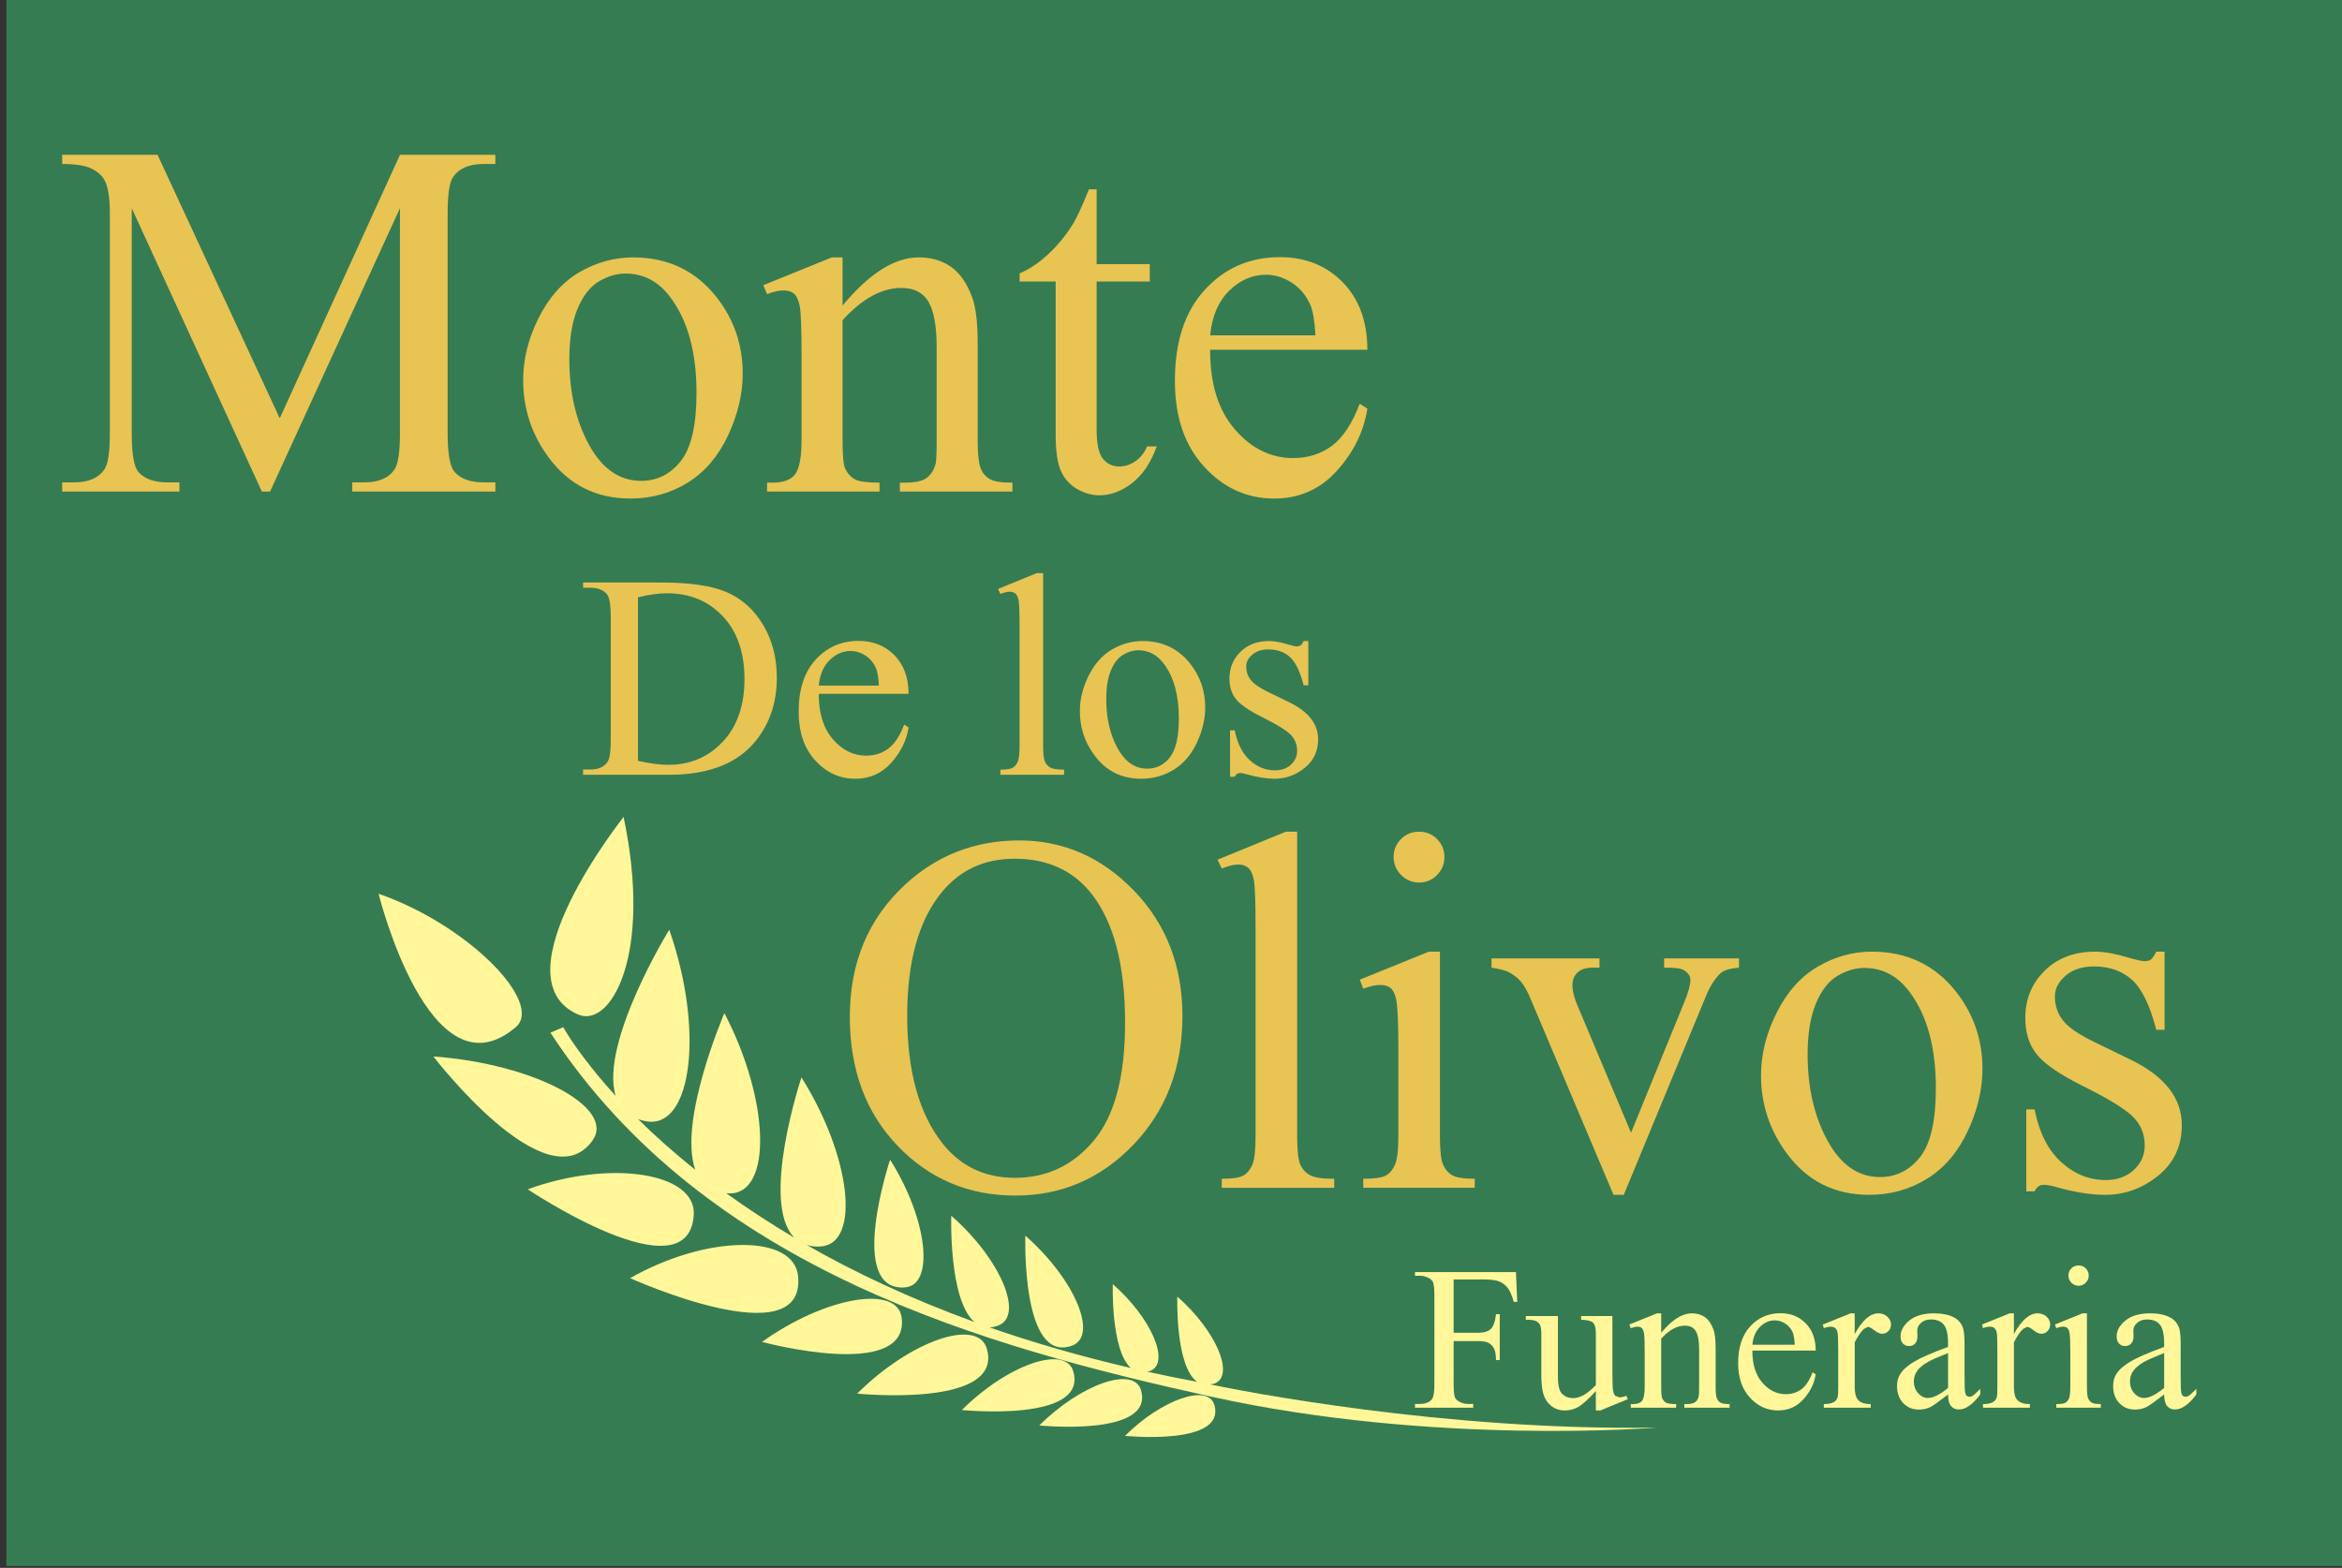 <?xml version="1.0" encoding="UTF-8" standalone="no"?>
<!-- Created with Inkscape (http://www.inkscape.org/) -->

<svg
   xmlns:dc="http://purl.org/dc/elements/1.1/"
   xmlns:cc="http://creativecommons.org/ns#"
   xmlns:rdf="http://www.w3.org/1999/02/22-rdf-syntax-ns#"
   xmlns:svg="http://www.w3.org/2000/svg"
   xmlns="http://www.w3.org/2000/svg"
   xmlns:sodipodi="http://sodipodi.sourceforge.net/DTD/sodipodi-0.dtd"
   xmlns:inkscape="http://www.inkscape.org/namespaces/inkscape"
   width="400"
   height="267.816"
   id="svg406943"
   version="1.1"
   inkscape:version="0.48.3.1 r9886"
   sodipodi:docname="Documento nuevo 253">
  <rect width="100%" height="100%" fill="#333333" stroke="none"/>
  <defs
     id="defs406945" />
  <sodipodi:namedview
     id="base"
     pagecolor="#ffffff"
     bordercolor="#666666"
     borderopacity="1.0"
     inkscape:pageopacity="0.0"
     inkscape:pageshadow="2"
     inkscape:zoom="0.35"
     inkscape:cx="200.00005"
     inkscape:cy="133.90788"
     inkscape:document-units="px"
     inkscape:current-layer="layer1"
     showgrid="false"
     fit-margin-top="0"
     fit-margin-left="0"
     fit-margin-right="0"
     fit-margin-bottom="0"
     inkscape:window-width="596"
     inkscape:window-height="418"
     inkscape:window-x="1"
     inkscape:window-y="61"
     inkscape:window-maximized="0" />
  <g
     inkscape:label="Capa 1"
     inkscape:groupmode="layer"
     id="layer1"
     transform="translate(-150,-398.454)">
    <g
       id="g406894"
       transform="matrix(0.833,0,0,0.833,-5391.203,2286.747)">
      <path
         id="path404156"
         style="fill:#367c53;fill-opacity:1;fill-rule:nonzero;stroke:none"
         d="m 6653.414,-2267.305 480.287,0 0,321.571 -480.287,0 0,-321.571 z"
         inkscape:connector-curvature="0" />
      <path
         inkscape:connector-curvature="0"
         d="m 7095.832,-1982.241 0,-7.158 c -2.067,0.818 -3.4,1.4 -3.994,1.746 -1.085,0.6 -1.855,1.23 -2.321,1.885 -0.467,0.661 -0.697,1.376 -0.697,2.152 0,0.988 0.291,1.806 0.879,2.455 0.594,0.648 1.267,0.976 2.03,0.976 1.036,0 2.412,-0.685 4.103,-2.055 m 0,1.333 c -1.927,1.491 -3.139,2.352 -3.631,2.588 -0.739,0.339 -1.521,0.509 -2.358,0.509 -1.297,0 -2.37,-0.443 -3.212,-1.333 -0.836,-0.885 -1.261,-2.055 -1.261,-3.509 0,-0.915 0.206,-1.703 0.612,-2.376 0.57,-0.933 1.54,-1.806 2.927,-2.624 1.388,-0.824 3.691,-1.818 6.921,-3 l 0,-0.733 c 0,-1.873 -0.297,-3.164 -0.891,-3.861 -0.594,-0.697 -1.461,-1.042 -2.594,-1.042 -0.861,0 -1.546,0.23 -2.049,0.697 -0.527,0.467 -0.782,1 -0.782,1.6 l 0.042,1.188 c 0,0.63 -0.164,1.115 -0.485,1.455 -0.327,0.345 -0.745,0.515 -1.261,0.515 -0.509,0 -0.921,-0.176 -1.242,-0.533 -0.321,-0.351 -0.479,-0.842 -0.479,-1.455 0,-1.182 0.6,-2.255 1.8,-3.243 1.206,-0.982 2.897,-1.479 5.067,-1.479 1.673,0 3.036,0.285 4.103,0.843 0.806,0.424 1.406,1.085 1.788,1.994 0.248,0.588 0.37,1.788 0.37,3.606 l 0,6.382 c 0,1.788 0.03,2.885 0.103,3.291 0.067,0.4 0.182,0.667 0.339,0.812 l 0.539,0.2 0.57,-0.139 c 0.291,-0.182 0.843,-0.679 1.667,-1.497 l 0,1.145 c -1.533,2.049 -2.994,3.079 -4.388,3.079 -0.673,0 -1.2,-0.23 -1.6,-0.697 -0.4,-0.467 -0.6,-1.255 -0.618,-2.382 m -17.534,-26.456 c 0.576,0 1.061,0.194 1.467,0.6 0.4,0.406 0.6,0.891 0.6,1.467 0,0.576 -0.2,1.067 -0.6,1.479 -0.406,0.406 -0.891,0.612 -1.467,0.612 -0.576,0 -1.067,-0.206 -1.479,-0.612 -0.412,-0.412 -0.612,-0.903 -0.612,-1.479 0,-0.576 0.2,-1.061 0.6,-1.467 0.406,-0.406 0.903,-0.6 1.491,-0.6 m 1.703,9.819 0,15.098 c 0,1.176 0.085,1.964 0.255,2.352 0.17,0.388 0.424,0.679 0.758,0.873 0.333,0.194 0.946,0.285 1.836,0.285 l 0,0.739 -9.128,0 0,-0.739 c 0.915,0 1.527,-0.091 1.849,-0.267 0.309,-0.176 0.564,-0.473 0.745,-0.879 0.182,-0.412 0.279,-1.2 0.279,-2.364 l 0,-7.243 c 0,-2.03 -0.061,-3.352 -0.188,-3.958 -0.091,-0.43 -0.242,-0.74 -0.449,-0.909 -0.212,-0.176 -0.491,-0.255 -0.842,-0.255 -0.382,0 -0.849,0.103 -1.394,0.303 l -0.285,-0.739 5.655,-2.297 0.909,0 z m -14.976,0 0,4.231 c 1.576,-2.818 3.182,-4.231 4.843,-4.231 0.751,0 1.376,0.23 1.867,0.691 0.491,0.455 0.733,0.988 0.733,1.588 0,0.533 -0.176,0.982 -0.533,1.358 -0.351,0.364 -0.776,0.552 -1.267,0.552 -0.485,0 -1.018,-0.236 -1.612,-0.709 -0.594,-0.473 -1.03,-0.709 -1.321,-0.709 l -0.8,0.412 c -0.618,0.558 -1.255,1.485 -1.909,2.77 l 0,9.006 c 0,1.036 0.127,1.824 0.388,2.358 0.182,0.37 0.491,0.679 0.945,0.921 0.455,0.248 1.097,0.37 1.946,0.37 l 0,0.739 -9.619,0 0,-0.739 c 0.958,0 1.667,-0.152 2.133,-0.449 0.345,-0.218 0.582,-0.564 0.715,-1.049 0.073,-0.23 0.103,-0.897 0.103,-1.988 l 0,-7.285 c 0,-2.188 -0.042,-3.485 -0.133,-3.903 -0.085,-0.418 -0.255,-0.727 -0.491,-0.915 -0.236,-0.194 -0.533,-0.285 -0.891,-0.285 -0.424,0 -0.903,0.103 -1.436,0.303 l -0.206,-0.739 5.685,-2.297 0.861,0 z m -13.498,15.304 0,-7.158 c -2.067,0.818 -3.4,1.4 -4,1.746 -1.079,0.6 -1.855,1.23 -2.321,1.885 -0.461,0.661 -0.697,1.376 -0.697,2.152 0,0.988 0.297,1.806 0.885,2.455 0.588,0.648 1.267,0.976 2.03,0.976 1.036,0 2.406,-0.685 4.103,-2.055 m 0,1.333 c -1.927,1.491 -3.139,2.352 -3.63,2.588 -0.74,0.339 -1.527,0.509 -2.364,0.509 -1.297,0 -2.364,-0.443 -3.206,-1.333 -0.836,-0.885 -1.261,-2.055 -1.261,-3.509 0,-0.915 0.2,-1.703 0.612,-2.376 0.564,-0.933 1.54,-1.806 2.927,-2.624 1.382,-0.824 3.691,-1.818 6.921,-3 l 0,-0.733 c 0,-1.873 -0.303,-3.164 -0.891,-3.861 -0.594,-0.697 -1.461,-1.042 -2.594,-1.042 -0.861,0 -1.546,0.23 -2.055,0.697 -0.521,0.467 -0.782,1 -0.782,1.6 l 0.042,1.188 c 0,0.63 -0.164,1.115 -0.479,1.455 -0.321,0.345 -0.74,0.515 -1.261,0.515 -0.509,0 -0.921,-0.176 -1.242,-0.533 -0.321,-0.351 -0.479,-0.842 -0.479,-1.455 0,-1.182 0.594,-2.255 1.8,-3.243 1.2,-0.982 2.897,-1.479 5.067,-1.479 1.667,0 3.037,0.285 4.103,0.843 0.806,0.424 1.406,1.085 1.782,1.994 0.248,0.588 0.37,1.788 0.37,3.606 l 0,6.382 c 0,1.788 0.036,2.885 0.103,3.291 0.073,0.4 0.182,0.667 0.339,0.812 l 0.545,0.2 0.576,-0.139 c 0.285,-0.182 0.842,-0.679 1.661,-1.497 l 0,1.145 c -1.533,2.049 -2.994,3.079 -4.388,3.079 -0.679,0 -1.206,-0.23 -1.6,-0.697 -0.4,-0.467 -0.606,-1.255 -0.618,-2.382 m -19.14,-16.637 0,4.231 c 1.57,-2.818 3.182,-4.231 4.843,-4.231 0.751,0 1.376,0.23 1.861,0.691 0.497,0.455 0.74,0.988 0.74,1.588 0,0.533 -0.176,0.982 -0.527,1.358 -0.358,0.364 -0.782,0.552 -1.273,0.552 -0.479,0 -1.018,-0.236 -1.606,-0.709 -0.6,-0.473 -1.042,-0.709 -1.327,-0.709 l -0.8,0.412 c -0.618,0.558 -1.255,1.485 -1.909,2.77 l 0,9.006 c 0,1.036 0.127,1.824 0.394,2.358 0.176,0.37 0.485,0.679 0.939,0.921 0.455,0.248 1.097,0.37 1.952,0.37 l 0,0.739 -9.619,0 0,-0.739 c 0.952,0 1.667,-0.152 2.134,-0.449 0.339,-0.218 0.582,-0.564 0.715,-1.049 0.067,-0.23 0.103,-0.897 0.103,-1.988 l 0,-7.285 c 0,-2.188 -0.048,-3.485 -0.133,-3.903 -0.091,-0.418 -0.255,-0.727 -0.497,-0.915 -0.236,-0.194 -0.533,-0.285 -0.891,-0.285 -0.424,0 -0.897,0.103 -1.43,0.303 l -0.212,-0.739 5.685,-2.297 0.861,0 z m -20.983,6.443 8.691,0 c -0.067,-1.2 -0.206,-2.049 -0.424,-2.546 -0.34,-0.764 -0.849,-1.364 -1.533,-1.8 -0.673,-0.443 -1.382,-0.661 -2.121,-0.661 -1.133,0 -2.152,0.442 -3.043,1.327 -0.891,0.879 -1.418,2.103 -1.57,3.679 m 0,1.188 c -0.018,2.794 0.661,4.982 2.03,6.564 1.37,1.588 2.97,2.382 4.818,2.382 1.236,0 2.303,-0.339 3.218,-1.018 0.903,-0.679 1.667,-1.83 2.279,-3.473 l 0.642,0.406 c -0.291,1.879 -1.127,3.582 -2.509,5.121 -1.376,1.539 -3.109,2.303 -5.188,2.303 -2.255,0 -4.188,-0.879 -5.794,-2.63 -1.606,-1.764 -2.412,-4.121 -2.412,-7.091 0,-3.206 0.83,-5.715 2.473,-7.516 1.649,-1.8 3.715,-2.703 6.206,-2.703 2.103,0 3.837,0.697 5.188,2.085 1.358,1.388 2.037,3.249 2.037,5.57 l -12.989,0 z m -18.692,-3.649 c 2.2,-2.655 4.297,-3.982 6.297,-3.982 1.024,0 1.909,0.255 2.649,0.77 0.739,0.515 1.327,1.358 1.764,2.539 0.297,0.812 0.449,2.073 0.449,3.77 l 0,8.018 c 0,1.194 0.097,2 0.291,2.424 0.145,0.339 0.388,0.606 0.727,0.8 0.333,0.194 0.952,0.285 1.855,0.285 l 0,0.739 -9.291,0 0,-0.739 0.388,0 c 0.879,0 1.485,-0.133 1.837,-0.4 0.351,-0.267 0.594,-0.661 0.727,-1.182 0.055,-0.206 0.085,-0.843 0.085,-1.927 l 0,-7.691 c 0,-1.709 -0.224,-2.952 -0.667,-3.721 -0.442,-0.776 -1.194,-1.164 -2.243,-1.164 -1.63,0 -3.255,0.891 -4.867,2.673 l 0,9.903 c 0,1.279 0.073,2.061 0.224,2.364 0.194,0.394 0.455,0.685 0.794,0.867 0.333,0.188 1.012,0.279 2.042,0.279 l 0,0.739 -9.297,0 0,-0.739 0.412,0 c 0.958,0 1.6,-0.242 1.94,-0.727 0.333,-0.485 0.503,-1.412 0.503,-2.782 l 0,-6.97 c 0,-2.261 -0.049,-3.636 -0.158,-4.127 -0.103,-0.491 -0.261,-0.824 -0.467,-1.006 -0.218,-0.176 -0.503,-0.261 -0.849,-0.261 -0.388,0 -0.849,0.103 -1.382,0.303 l -0.309,-0.739 5.667,-2.297 0.879,0 0,3.982 z m -10.007,-3.43 0,11.388 c 0,2.176 0.049,3.503 0.151,3.988 0.103,0.491 0.267,0.83 0.491,1.018 l 0.788,0.285 c 0.424,0 0.909,-0.115 1.437,-0.345 l 0.291,0.715 -5.618,2.315 -0.927,0 0,-3.976 c -1.612,1.752 -2.843,2.855 -3.691,3.303 -0.849,0.455 -1.746,0.673 -2.685,0.673 -1.054,0 -1.97,-0.303 -2.745,-0.909 -0.77,-0.606 -1.303,-1.394 -1.606,-2.346 -0.303,-0.958 -0.455,-2.315 -0.455,-4.067 l 0,-8.388 c 0,-0.891 -0.091,-1.503 -0.285,-1.849 -0.188,-0.339 -0.473,-0.6 -0.849,-0.788 -0.382,-0.182 -1.061,-0.273 -2.042,-0.255 l 0,-0.764 6.582,0 0,12.576 c 0,1.752 0.309,2.903 0.915,3.449 0.606,0.551 1.345,0.818 2.206,0.818 0.588,0 1.255,-0.182 2,-0.551 0.746,-0.37 1.63,-1.073 2.655,-2.115 l 0,-10.643 c 0,-1.067 -0.194,-1.788 -0.582,-2.164 -0.388,-0.376 -1.2,-0.576 -2.436,-0.606 l 0,-0.764 6.406,0 z m -32.553,-7.503 0,10.934 5.067,0 c 1.164,0 2.012,-0.255 2.552,-0.77 0.539,-0.515 0.897,-1.527 1.079,-3.049 l 0.758,0 0,9.418 -0.758,0 c -0.018,-1.079 -0.158,-1.873 -0.424,-2.382 -0.267,-0.503 -0.636,-0.885 -1.109,-1.133 -0.467,-0.255 -1.17,-0.382 -2.097,-0.382 l -5.067,0 0,8.734 c 0,1.412 0.085,2.346 0.261,2.794 0.139,0.339 0.424,0.636 0.867,0.885 0.6,0.321 1.23,0.485 1.885,0.485 l 1.006,0 0,0.764 -11.94,0 0,-0.764 0.982,0 c 1.152,0 1.988,-0.333 2.509,-1 0.327,-0.436 0.491,-1.491 0.491,-3.164 l 0,-17.964 c 0,-1.406 -0.091,-2.34 -0.267,-2.788 -0.139,-0.345 -0.418,-0.636 -0.843,-0.885 -0.588,-0.327 -1.218,-0.491 -1.891,-0.491 l -0.982,0 0,-0.758 20.698,0 0.267,6.109 -0.715,0 c -0.358,-1.297 -0.77,-2.255 -1.242,-2.861 -0.473,-0.606 -1.055,-1.048 -1.746,-1.321 -0.691,-0.279 -1.758,-0.412 -3.212,-0.412 l -6.128,0 z"
         style="fill:#fff799;fill-opacity:1;fill-rule:nonzero;stroke:none"
         id="path404180" />
      <path
         inkscape:connector-curvature="0"
         d="m 6900.227,-2198.09 21.595,0 c -0.17,-2.988 -0.533,-5.091 -1.079,-6.315 -0.849,-1.903 -2.103,-3.394 -3.788,-4.479 -1.673,-1.091 -3.443,-1.63 -5.273,-1.63 -2.818,0 -5.346,1.097 -7.564,3.285 -2.224,2.194 -3.515,5.231 -3.891,9.14 m 0,2.952 c -0.03,6.928 1.643,12.358 5.043,16.298 3.388,3.939 7.382,5.909 11.97,5.909 3.055,0 5.703,-0.836 7.97,-2.521 2.243,-1.679 4.146,-4.552 5.679,-8.625 l 1.57,1.012 c -0.709,4.655 -2.782,8.891 -6.212,12.704 -3.424,3.818 -7.722,5.734 -12.879,5.734 -5.6,0 -10.4,-2.182 -14.382,-6.546 -4,-4.364 -5.988,-10.225 -5.988,-17.595 0,-7.976 2.036,-14.201 6.134,-18.667 4.085,-4.461 9.225,-6.691 15.401,-6.691 5.231,0 9.528,1.721 12.892,5.164 3.364,3.449 5.037,8.055 5.037,13.825 l -32.232,0 z m -23.28,-32.898 0,15.34 10.903,0 0,3.564 -10.903,0 0,30.25 c 0,3.018 0.43,5.055 1.303,6.109 0.861,1.048 1.982,1.57 3.34,1.57 1.121,0 2.206,-0.345 3.261,-1.042 1.055,-0.697 1.867,-1.715 2.442,-3.073 l 1.982,0 c -1.188,3.321 -2.867,5.824 -5.037,7.509 -2.17,1.679 -4.412,2.515 -6.721,2.515 -1.564,0 -3.091,-0.43 -4.582,-1.297 -1.497,-0.867 -2.606,-2.103 -3.321,-3.721 -0.709,-1.606 -1.061,-4.097 -1.061,-7.455 l 0,-31.365 -7.388,0 0,-1.685 c 1.867,-0.751 3.776,-2.012 5.728,-3.794 1.958,-1.788 3.697,-3.891 5.224,-6.34 0.782,-1.291 1.867,-3.649 3.261,-7.085 l 1.57,0 z m -52.087,23.831 c 5.467,-6.582 10.673,-9.873 15.625,-9.873 2.552,0 4.746,0.636 6.576,1.909 1.836,1.279 3.297,3.376 4.382,6.291 0.745,2.036 1.121,5.164 1.121,9.37 l 0,19.904 c 0,2.958 0.236,4.958 0.709,6.012 0.376,0.849 0.976,1.521 1.8,1.988 0.836,0.479 2.376,0.721 4.618,0.721 l 0,1.83 -23.074,0 0,-1.83 0.976,0 c 2.17,0 3.685,-0.339 4.546,-1 0.873,-0.667 1.473,-1.643 1.812,-2.933 0.133,-0.509 0.2,-2.103 0.2,-4.788 l 0,-19.086 c 0,-4.249 -0.551,-7.328 -1.649,-9.249 -1.109,-1.915 -2.964,-2.873 -5.582,-2.873 -4.037,0 -8.055,2.206 -12.061,6.618 l 0,24.589 c 0,3.158 0.182,5.115 0.552,5.867 0.479,0.988 1.133,1.703 1.958,2.164 0.843,0.455 2.527,0.691 5.073,0.691 l 0,1.83 -23.062,0 0,-1.83 1.018,0 c 2.376,0 3.97,-0.606 4.806,-1.818 0.824,-1.2 1.248,-3.503 1.248,-6.903 l 0,-17.31 c 0,-5.606 -0.127,-9.006 -0.388,-10.231 -0.248,-1.218 -0.642,-2.061 -1.164,-2.503 -0.533,-0.436 -1.236,-0.655 -2.115,-0.655 -0.952,0 -2.085,0.248 -3.406,0.758 l -0.77,-1.83 14.055,-5.703 2.194,0 0,9.873 z m -44.511,-6.558 c -1.8,0 -3.606,0.533 -5.431,1.6 -1.806,1.067 -3.285,2.946 -4.4,5.63 -1.121,2.679 -1.679,6.115 -1.679,10.334 0,6.788 1.352,12.649 4.043,17.57 2.703,4.921 6.261,7.376 10.673,7.376 3.291,0 6.006,-1.358 8.146,-4.073 2.139,-2.715 3.212,-7.376 3.212,-13.995 0,-8.279 -1.782,-14.807 -5.352,-19.558 -2.406,-3.255 -5.479,-4.885 -9.213,-4.885 m 1.576,-3.315 c 7.061,0 12.728,2.679 17.007,8.043 3.636,4.582 5.455,9.849 5.455,15.783 0,4.182 -1.006,8.412 -3.006,12.691 -2.006,4.273 -4.764,7.503 -8.273,9.679 -3.521,2.17 -7.425,3.255 -11.734,3.255 -7.031,0 -12.619,-2.806 -16.764,-8.406 -3.497,-4.715 -5.237,-10.019 -5.237,-15.886 0,-4.279 1.048,-8.528 3.176,-12.758 2.121,-4.224 4.915,-7.352 8.376,-9.37 3.467,-2.018 7.128,-3.03 11,-3.03 m -76.124,48.026 -26.686,-58.111 0,46.135 c 0,4.243 0.449,6.897 1.37,7.952 1.255,1.424 3.249,2.133 5.964,2.133 l 2.442,0 0,1.891 -24.037,0 0,-1.891 2.449,0 c 2.915,0 4.988,-0.885 6.212,-2.649 0.746,-1.085 1.115,-3.564 1.115,-7.437 l 0,-45.117 c 0,-3.055 -0.339,-5.261 -1.018,-6.618 -0.473,-0.988 -1.345,-1.806 -2.624,-2.467 -1.267,-0.661 -3.315,-1 -6.134,-1 l 0,-1.879 19.552,0 25.056,54.026 24.649,-54.026 19.558,0 0,1.879 -2.4,0 c -2.958,0 -5.037,0.885 -6.261,2.649 -0.746,1.091 -1.121,3.564 -1.121,7.437 l 0,45.117 c 0,4.243 0.479,6.897 1.43,7.952 1.255,1.424 3.236,2.133 5.952,2.133 l 2.4,0 0,1.891 -29.335,0 0,-1.891 2.443,0 c 2.958,0 5.024,-0.885 6.212,-2.649 0.752,-1.085 1.121,-3.564 1.121,-7.437 l 0,-46.135 -26.637,58.111 -1.673,0 z"
         style="fill:#e8c453;fill-opacity:1;fill-rule:nonzero;stroke:none"
         id="path404184" />
      <path
         inkscape:connector-curvature="0"
         d="m 6920.358,-2135.406 0,9.073 -0.958,0 c -0.739,-2.849 -1.685,-4.788 -2.837,-5.818 -1.158,-1.03 -2.618,-1.54 -4.406,-1.54 -1.358,0 -2.455,0.364 -3.285,1.079 -0.836,0.715 -1.249,1.509 -1.249,2.382 0,1.091 0.303,2.018 0.927,2.788 0.594,0.8 1.818,1.643 3.667,2.533 l 4.249,2.067 c 3.928,1.915 5.903,4.449 5.903,7.588 0,2.424 -0.921,4.376 -2.752,5.861 -1.83,1.479 -3.885,2.224 -6.152,2.224 -1.63,0 -3.491,-0.291 -5.582,-0.873 -0.642,-0.2 -1.164,-0.297 -1.57,-0.297 -0.455,0 -0.8,0.255 -1.048,0.758 l -0.958,0 0,-9.509 0.958,0 c 0.539,2.715 1.582,4.764 3.109,6.14 1.527,1.376 3.249,2.061 5.152,2.061 1.339,0 2.43,-0.388 3.273,-1.176 0.842,-0.782 1.261,-1.727 1.261,-2.836 0,-1.333 -0.473,-2.461 -1.406,-3.37 -0.946,-0.915 -2.824,-2.067 -5.63,-3.461 -2.812,-1.394 -4.655,-2.655 -5.521,-3.782 -0.879,-1.103 -1.315,-2.497 -1.315,-4.188 0,-2.188 0.752,-4.018 2.255,-5.491 1.503,-1.473 3.449,-2.212 5.83,-2.212 1.048,0 2.315,0.218 3.812,0.667 0.988,0.291 1.643,0.442 1.976,0.442 l 0.733,-0.206 c 0.17,-0.139 0.376,-0.436 0.606,-0.903 l 0.958,0 z m -34.862,1.891 c -1.036,0 -2.067,0.309 -3.097,0.915 -1.042,0.612 -1.879,1.685 -2.515,3.212 -0.642,1.527 -0.958,3.497 -0.958,5.903 0,3.879 0.77,7.225 2.309,10.031 1.539,2.812 3.57,4.218 6.091,4.218 1.873,0 3.43,-0.776 4.655,-2.327 1.218,-1.552 1.83,-4.212 1.83,-7.994 0,-4.734 -1.018,-8.449 -3.055,-11.164 -1.382,-1.867 -3.134,-2.794 -5.261,-2.794 m 0.897,-1.891 c 4.03,0 7.273,1.533 9.716,4.594 2.073,2.618 3.109,5.625 3.109,9.012 0,2.388 -0.576,4.8 -1.715,7.243 -1.145,2.442 -2.715,4.285 -4.721,5.521 -2.012,1.242 -4.249,1.867 -6.703,1.867 -4.012,0 -7.206,-1.6 -9.57,-4.8 -2,-2.697 -2.994,-5.715 -2.994,-9.073 0,-2.442 0.606,-4.867 1.818,-7.285 1.206,-2.412 2.806,-4.194 4.782,-5.352 1.976,-1.151 4.073,-1.727 6.279,-1.727 m -20.407,-13.928 0,35.329 c 0,1.673 0.115,2.776 0.364,3.315 0.236,0.539 0.606,0.958 1.115,1.236 0.503,0.279 1.442,0.418 2.818,0.418 l 0,1.048 -13.055,0 0,-1.048 c 1.224,0 2.055,-0.127 2.503,-0.376 0.443,-0.255 0.794,-0.667 1.049,-1.248 0.242,-0.582 0.376,-1.697 0.376,-3.346 l 0,-24.189 c 0,-3.006 -0.073,-4.855 -0.2,-5.546 -0.139,-0.685 -0.358,-1.158 -0.654,-1.406 -0.309,-0.248 -0.685,-0.376 -1.152,-0.376 -0.509,0 -1.145,0.151 -1.921,0.461 l -0.491,-1.018 7.94,-3.255 1.309,0 z m -46.002,23.056 12.328,0 c -0.103,-1.703 -0.303,-2.903 -0.612,-3.6 -0.485,-1.091 -1.206,-1.94 -2.164,-2.564 -0.958,-0.618 -1.964,-0.927 -3.012,-0.927 -1.612,0 -3.049,0.624 -4.315,1.873 -1.273,1.248 -2.012,2.994 -2.224,5.218 m 0,1.691 c -0.024,3.952 0.94,7.055 2.879,9.303 1.933,2.249 4.212,3.376 6.831,3.376 1.746,0 3.261,-0.485 4.552,-1.442 1.285,-0.958 2.37,-2.606 3.243,-4.928 l 0.903,0.582 c -0.406,2.655 -1.594,5.073 -3.552,7.255 -1.958,2.182 -4.412,3.273 -7.352,3.273 -3.2,0 -5.94,-1.248 -8.219,-3.74 -2.279,-2.491 -3.412,-5.843 -3.412,-10.049 0,-4.552 1.158,-8.103 3.503,-10.655 2.333,-2.546 5.261,-3.824 8.794,-3.824 2.982,0 5.437,0.988 7.358,2.952 1.915,1.97 2.879,4.6 2.879,7.897 l -18.407,0 z m -37.074,13.752 c 2.461,0.539 4.521,0.812 6.194,0.812 4.491,0 8.231,-1.582 11.194,-4.74 2.964,-3.158 4.449,-7.443 4.449,-12.849 0,-5.449 -1.485,-9.74 -4.449,-12.879 -2.964,-3.139 -6.776,-4.715 -11.425,-4.715 -1.752,0 -3.74,0.279 -5.964,0.843 l 0,33.529 z m -11.255,2.849 0,-1.073 1.485,0 c 1.667,0 2.849,-0.539 3.546,-1.6 0.424,-0.642 0.642,-2.079 0.642,-4.303 l 0,-25.474 c 0,-2.461 -0.279,-4 -0.812,-4.624 -0.758,-0.855 -1.885,-1.279 -3.376,-1.279 l -1.485,0 0,-1.073 16.055,0 c 5.885,0 10.37,0.667 13.443,2 3.067,1.339 5.54,3.57 7.418,6.691 1.867,3.127 2.806,6.728 2.806,10.819 0,5.485 -1.673,10.073 -5,13.752 -3.746,4.109 -9.443,6.164 -17.098,6.164 l -17.625,0 z"
         style="fill:#e8c453;fill-opacity:1;fill-rule:nonzero;stroke:none"
         id="path404188" />
      <path
         inkscape:connector-curvature="0"
         d="m 7095.914,-2071.712 0,16.019 -1.697,0 c -1.297,-5.03 -2.97,-8.449 -5.006,-10.267 -2.03,-1.818 -4.624,-2.721 -7.776,-2.721 -2.4,0 -4.333,0.636 -5.812,1.903 -1.461,1.261 -2.194,2.667 -2.194,4.206 0,1.921 0.539,3.564 1.636,4.934 1.055,1.4 3.212,2.891 6.473,4.467 l 7.497,3.643 c 6.946,3.394 10.419,7.861 10.419,13.407 0,4.285 -1.612,7.734 -4.843,10.346 -3.243,2.624 -6.867,3.933 -10.873,3.933 -2.873,0 -6.158,-0.515 -9.855,-1.546 -1.133,-0.339 -2.061,-0.515 -2.776,-0.515 -0.782,0 -1.4,0.449 -1.849,1.339 l -1.691,0 0,-16.795 1.691,0 c 0.964,4.8 2.794,8.406 5.497,10.837 2.703,2.436 5.734,3.649 9.091,3.649 2.364,0 4.291,-0.697 5.776,-2.079 1.497,-1.388 2.23,-3.061 2.23,-5.012 0,-2.364 -0.83,-4.346 -2.479,-5.958 -1.667,-1.606 -4.982,-3.643 -9.946,-6.103 -4.958,-2.467 -8.219,-4.697 -9.758,-6.685 -1.54,-1.946 -2.303,-4.412 -2.303,-7.394 0,-3.867 1.321,-7.103 3.976,-9.703 2.649,-2.6 6.085,-3.903 10.297,-3.903 1.849,0 4.085,0.394 6.721,1.182 1.746,0.509 2.915,0.77 3.491,0.77 0.552,0 0.988,-0.121 1.291,-0.358 0.309,-0.236 0.661,-0.77 1.073,-1.594 l 1.697,0 z m -61.572,3.34 c -1.812,0 -3.636,0.545 -5.467,1.612 -1.836,1.085 -3.315,2.976 -4.443,5.679 -1.127,2.703 -1.703,6.182 -1.703,10.425 0,6.849 1.364,12.752 4.091,17.716 2.715,4.964 6.303,7.449 10.758,7.449 3.315,0 6.061,-1.37 8.213,-4.109 2.164,-2.74 3.236,-7.449 3.236,-14.122 0,-8.352 -1.794,-14.928 -5.388,-19.722 -2.437,-3.285 -5.527,-4.928 -9.297,-4.928 m 1.594,-3.34 c 7.115,0 12.837,2.703 17.152,8.116 3.661,4.618 5.491,9.934 5.491,15.922 0,4.206 -1.012,8.473 -3.024,12.788 -2.03,4.309 -4.8,7.564 -8.352,9.752 -3.534,2.194 -7.485,3.291 -11.843,3.291 -7.085,0 -12.71,-2.824 -16.886,-8.479 -3.527,-4.758 -5.297,-10.097 -5.297,-16.019 0,-4.315 1.073,-8.607 3.218,-12.867 2.134,-4.261 4.958,-7.406 8.449,-9.449 3.491,-2.037 7.188,-3.055 11.091,-3.055 m -78.015,1.388 22.14,0 0,1.897 -1.442,0 c -1.327,0 -2.352,0.327 -3.049,0.982 -0.709,0.642 -1.055,1.521 -1.055,2.612 0,1.206 0.358,2.624 1.073,4.267 l 10.94,25.983 10.994,-26.959 c 0.782,-1.921 1.176,-3.376 1.176,-4.364 0,-0.485 -0.133,-0.873 -0.406,-1.182 -0.376,-0.515 -0.855,-0.867 -1.442,-1.055 -0.576,-0.188 -1.77,-0.285 -3.54,-0.285 l 0,-1.897 15.352,0 0,1.897 c -1.776,0.139 -3.012,0.497 -3.703,1.079 -1.188,1.03 -2.273,2.746 -3.23,5.14 l -16.692,40.365 -2.103,0 -16.795,-39.699 c -0.746,-1.849 -1.467,-3.176 -2.158,-3.982 -0.679,-0.806 -1.558,-1.485 -2.612,-2.03 -0.588,-0.303 -1.727,-0.594 -3.449,-0.873 l 0,-1.897 z m -14.837,-25.989 c 1.442,0 2.661,0.509 3.673,1.521 1.006,1.006 1.509,2.23 1.509,3.667 0,1.436 -0.503,2.673 -1.509,3.697 -1.012,1.03 -2.23,1.546 -3.673,1.546 -1.436,0 -2.667,-0.515 -3.697,-1.546 -1.024,-1.024 -1.54,-2.261 -1.54,-3.697 0,-1.437 0.503,-2.661 1.509,-3.667 1.012,-1.012 2.255,-1.521 3.727,-1.521 m 4.261,24.601 0,37.795 c 0,2.946 0.212,4.909 0.642,5.879 0.43,0.982 1.067,1.703 1.897,2.188 0.842,0.479 2.37,0.715 4.6,0.715 l 0,1.849 -22.855,0 0,-1.849 c 2.297,0 3.843,-0.224 4.618,-0.661 0.8,-0.449 1.412,-1.182 1.879,-2.212 0.461,-1.024 0.697,-3 0.697,-5.909 l 0,-18.128 c 0,-5.097 -0.151,-8.4 -0.461,-9.909 -0.242,-1.097 -0.618,-1.861 -1.133,-2.285 -0.515,-0.43 -1.212,-0.642 -2.109,-0.642 -0.946,0 -2.121,0.255 -3.491,0.77 l -0.721,-1.849 14.176,-5.752 2.261,0 z m -29.274,-24.601 0,62.397 c 0,2.946 0.212,4.903 0.642,5.861 0.43,0.952 1.085,1.685 1.982,2.176 0.885,0.497 2.552,0.746 4.976,0.746 l 0,1.849 -23.055,0 0,-1.849 c 2.158,0 3.624,-0.224 4.418,-0.661 0.782,-0.449 1.4,-1.182 1.849,-2.212 0.436,-1.024 0.661,-3 0.661,-5.909 l 0,-42.723 c 0,-5.303 -0.121,-8.57 -0.358,-9.782 -0.236,-1.218 -0.618,-2.049 -1.158,-2.491 -0.527,-0.443 -1.2,-0.667 -2.024,-0.667 -0.897,0 -2.024,0.273 -3.388,0.818 l -0.879,-1.8 14.025,-5.752 2.309,0 z m -57.93,5.546 c -6.224,0 -11.225,2.315 -14.995,6.94 -4.691,5.746 -7.031,14.17 -7.031,25.262 0,11.37 2.43,20.116 7.291,26.244 3.727,4.655 8.655,6.988 14.789,6.988 6.54,0 11.934,-2.552 16.201,-7.655 4.261,-5.103 6.394,-13.146 6.394,-24.134 0,-11.916 -2.34,-20.801 -7.037,-26.656 -3.764,-4.655 -8.964,-6.988 -15.613,-6.988 m 0.982,-3.746 c 9.037,0 16.861,3.437 23.492,10.297 6.619,6.867 9.934,15.431 9.934,25.698 0,10.582 -3.333,19.364 -10.007,26.353 -6.679,6.982 -14.764,10.473 -24.244,10.473 -9.588,0 -17.643,-3.412 -24.165,-10.219 -6.527,-6.812 -9.782,-15.631 -9.782,-26.45 0,-11.055 3.77,-20.08 11.297,-27.062 6.546,-6.061 14.358,-9.091 23.474,-9.091"
         style="fill:#e8c453;fill-opacity:1;fill-rule:nonzero;stroke:none"
         id="path404192" />
      <path
         inkscape:connector-curvature="0"
         d="m 6900.264,-1982.96 0.836,-0.176 c 4.279,-1.606 0.382,-10.843 -7.606,-17.837 0,0 -0.455,14.273 4.073,17.474 -3.509,-0.648 -6.921,-1.345 -10.255,-2.085 l 0.564,-0.115 c 4.279,-1.606 0.382,-10.837 -7.612,-17.837 0,0 -0.43,13.504 3.703,17.201 -10.498,-2.437 -20.14,-5.243 -28.965,-8.322 0.545,-0.03 1.127,-0.145 1.758,-0.376 5.406,-2.03 0.479,-13.691 -9.613,-22.528 0,0 -0.551,17.183 4.728,21.783 -13.255,-4.824 -24.656,-10.225 -34.359,-15.776 0.843,0.255 1.788,0.37 2.879,0.297 8.206,-0.57 6.224,-18.498 -3.964,-34.662 0,0 -8.6,25.801 -1.424,32.892 -5.146,-3.049 -9.8,-6.115 -13.995,-9.146 l 0.667,0.049 c 8.77,0.042 8.303,-19.073 -1.048,-36.971 0,0 -9.534,22.08 -5.97,32.11 -4.546,-3.624 -8.425,-7.122 -11.71,-10.364 0.558,0.194 1.152,0.345 1.818,0.455 9.279,1.388 11.716,-18.934 4.552,-39.317 0,0 -14.304,23.268 -10.982,34.074 -7.631,-8.358 -10.752,-14.079 -10.752,-14.079 l -2.624,1.127 c 31.868,48.735 89.604,64.481 135.345,74.603 45.735,10.128 91.477,6.376 91.477,6.376 -43.844,0.697 -85.719,-7.643 -91.519,-8.849"
         style="fill:#fff799;fill-opacity:1;fill-rule:nonzero;stroke:none"
         id="path404196" />
      <path
         inkscape:connector-curvature="0"
         d="m 6757.841,-2056.216 c 5.861,-4.988 -9.746,-20.995 -28.116,-27.371 0,0 10.497,42.365 28.116,27.371"
         style="fill:#fff799;fill-opacity:1;fill-rule:nonzero;stroke:none"
         id="path404200" />
      <path
         inkscape:connector-curvature="0"
         d="m 6770.588,-2058.842 c 6.655,2.958 15.37,-11.994 9.376,-40.486 0,0 -26.244,32.989 -9.376,40.486"
         style="fill:#fff799;fill-opacity:1;fill-rule:nonzero;stroke:none"
         id="path404204" />
      <path
         inkscape:connector-curvature="0"
         d="m 6773.587,-2032.975 c 4.824,-6.752 -11.994,-15.746 -32.62,-17.243 0,0 23.249,30.365 32.62,17.243"
         style="fill:#fff799;fill-opacity:1;fill-rule:nonzero;stroke:none"
         id="path404208" />
      <path
         inkscape:connector-curvature="0"
         d="m 6882.769,-1972.421 c 0,0 20.825,2.115 18.31,-6.37 -1.303,-4.376 -10.782,-1.121 -18.31,6.37"
         style="fill:#fff799;fill-opacity:1;fill-rule:nonzero;stroke:none"
         id="path404212" />
      <path
         inkscape:connector-curvature="0"
         d="m 6837.608,-2002.857 c 6.2,-0.43 4.703,-13.976 -3,-26.189 0,0 -9,26.989 3,26.189"
         style="fill:#fff799;fill-opacity:1;fill-rule:nonzero;stroke:none"
         id="path404216" />
      <path
         inkscape:connector-curvature="0"
         d="m 6871.949,-1990.937 c 5.406,-2.024 0.479,-13.691 -9.613,-22.528 0,0 -0.861,26.425 9.613,22.528"
         style="fill:#fff799;fill-opacity:1;fill-rule:nonzero;stroke:none"
         id="path404220" />
      <path
         inkscape:connector-curvature="0"
         d="m 6886.042,-1981.813 c -1.485,-4.982 -12.279,-1.273 -20.855,7.261 0,0 23.716,2.406 20.855,-7.261"
         style="fill:#fff799;fill-opacity:1;fill-rule:nonzero;stroke:none"
         id="path404224" />
      <path
         inkscape:connector-curvature="0"
         d="m 6872.157,-1985.666 c -1.624,-5.461 -13.449,-1.4 -22.837,7.946 0,0 25.971,2.636 22.837,-7.946"
         style="fill:#fff799;fill-opacity:1;fill-rule:nonzero;stroke:none"
         id="path404228" />
      <path
         inkscape:connector-curvature="0"
         d="m 6854.425,-1990.328 c -1.891,-6.358 -15.649,-1.624 -26.571,9.243 0,0 30.219,3.073 26.571,-9.243"
         style="fill:#fff799;fill-opacity:1;fill-rule:nonzero;stroke:none"
         id="path404232" />
      <path
         inkscape:connector-curvature="0"
         d="m 6836.975,-1996.677 c -0.867,-6.788 -15.679,-4.267 -28.631,4.994 0,0 30.298,8.17 28.631,-4.994"
         style="fill:#fff799;fill-opacity:1;fill-rule:nonzero;stroke:none"
         id="path404236" />
      <path
         inkscape:connector-curvature="0"
         d="m 6815.74,-2005.192 c -0.879,-8.643 -18.698,-8.491 -34.45,0.43 0,0 36.117,16.316 34.45,-0.43"
         style="fill:#fff799;fill-opacity:1;fill-rule:nonzero;stroke:none"
         id="path404240" />
      <path
         inkscape:connector-curvature="0"
         d="m 6794.353,-2017.694 c 0.57,-8.667 -17.037,-11.473 -34.044,-5.285 0,0 32.91,22.08 34.044,5.285"
         style="fill:#fff799;fill-opacity:1;fill-rule:nonzero;stroke:none"
         id="path404244" />
    </g>
  </g>
</svg>
